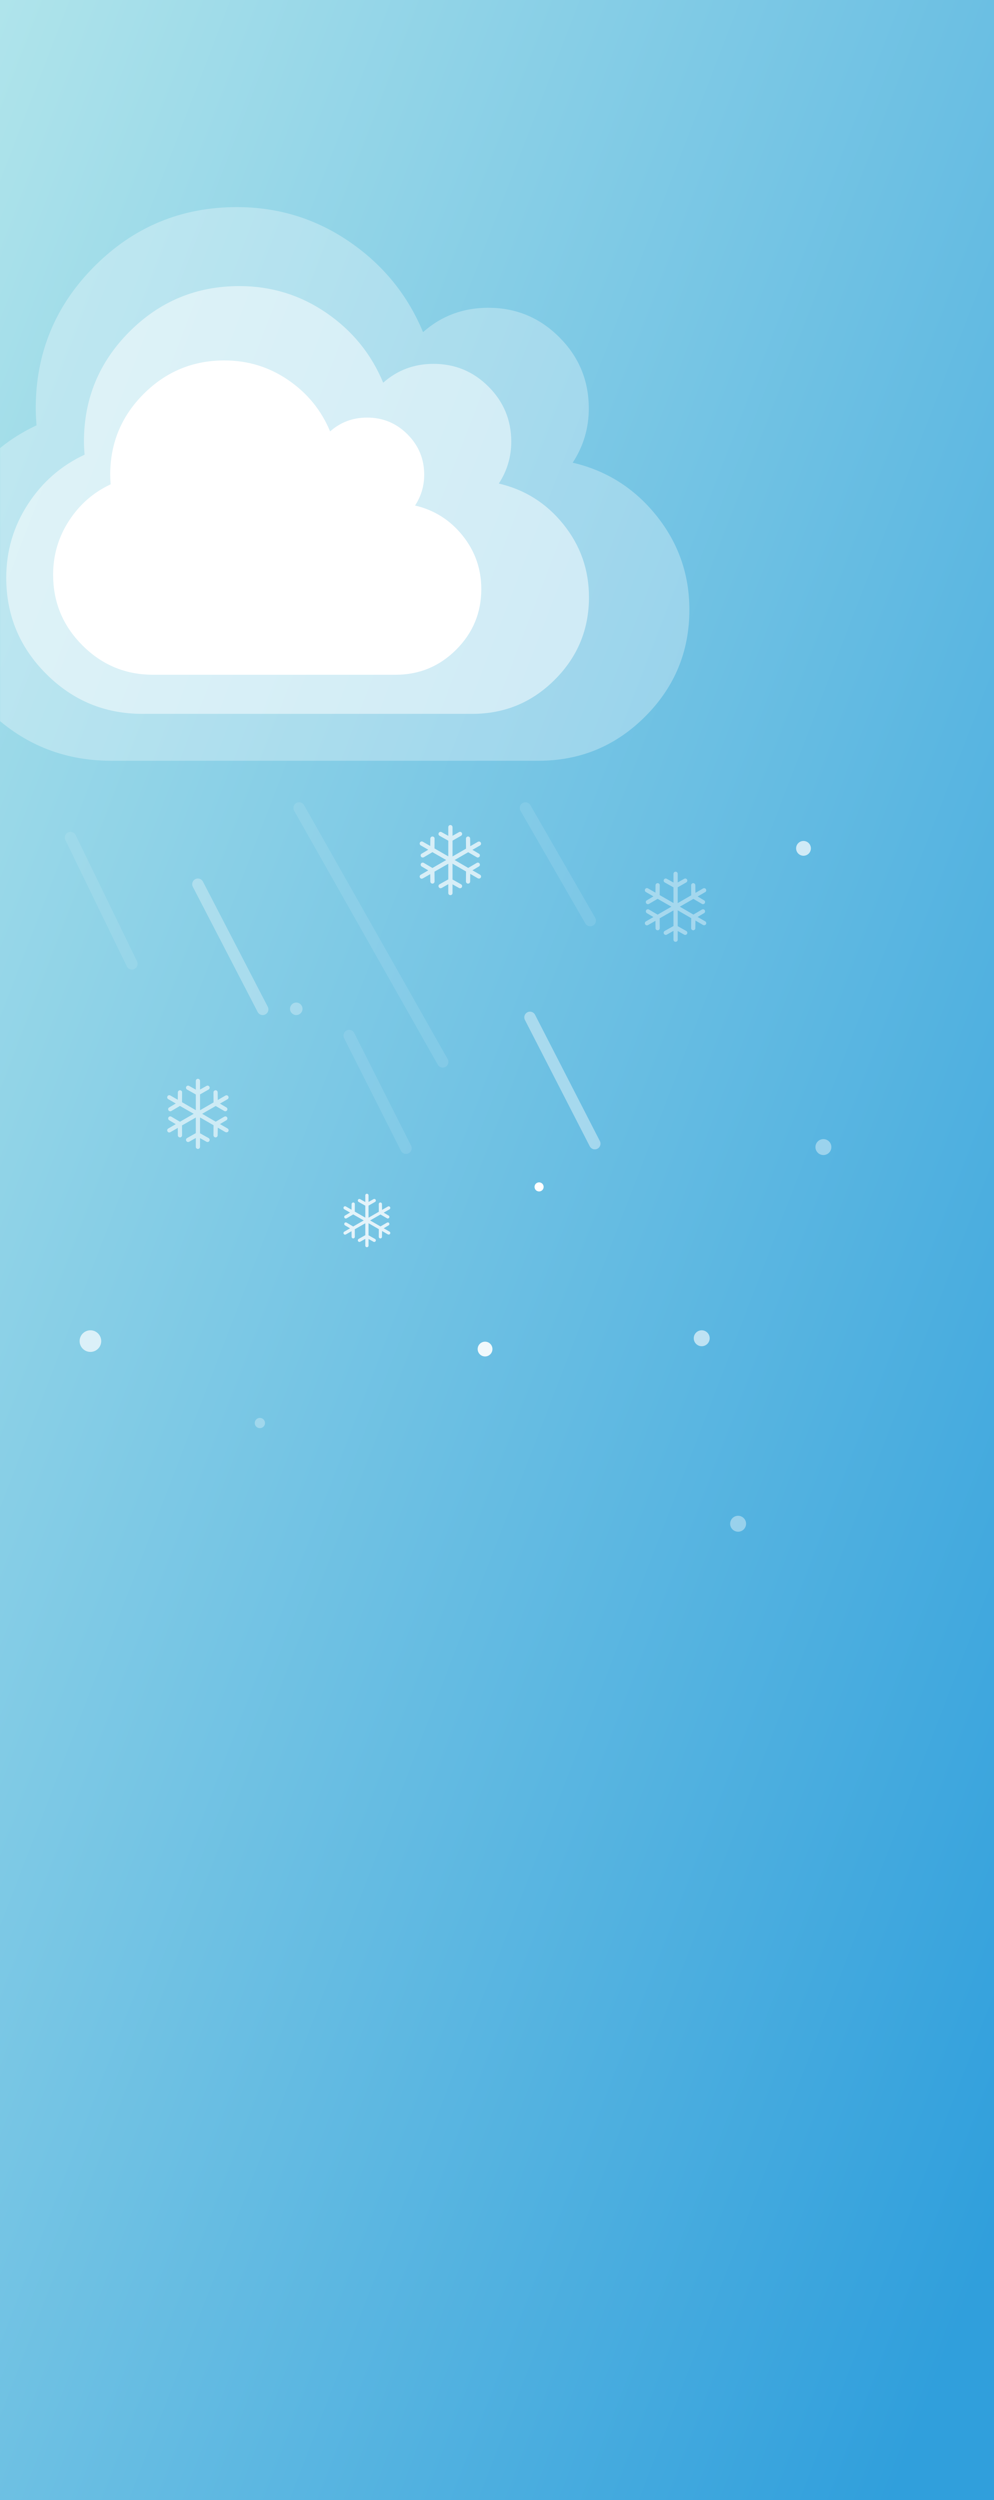 <?xml version="1.0" encoding="UTF-8"?>
<svg width="874px" height="2197px" viewBox="0 0 874 2197" version="1.1" xmlns="http://www.w3.org/2000/svg" xmlns:xlink="http://www.w3.org/1999/xlink">
    <rect x="0" y="0" width="874" height="2197" fill="#333333" stroke="none"/>
    <!-- Generator: Sketch 49 (51002) - http://www.bohemiancoding.com/sketch -->
    <title>sleet</title>
    <desc>Created with Sketch.</desc>
    <defs>
        <linearGradient x1="0%" y1="0%" x2="93.765%" y2="93.765%" id="linearGradient-1">
            <stop stop-color="#B1E5EB" offset="0%"></stop>
            <stop stop-color="#309FDC" offset="100%"></stop>
        </linearGradient>
        <rect id="path-2" x="0" y="0" width="874" height="2197"></rect>
    </defs>
    <g id="Page-1" stroke="none" stroke-width="1" fill="none" fill-rule="evenodd">
        <g id="sleet">
            <g id="Group-24-Copy">
                <g id="night-rainy-copy-3">
                    <g id="Group-5-Copy-3">
                        <g id="with-content-copy-7">
                            <g id="Shape">
                                <g id="fluffy-cloud-silhouette">
                                    <mask id="mask-3" fill="white">
                                        <use xlink:href="#path-2"></use>
                                    </mask>
                                    <use id="Mask" fill="url(#linearGradient-1)" xlink:href="#path-2"></use>
                                    <g id="Group-21" mask="url(#mask-3)" stroke="#FFFFFF" stroke-linecap="round" stroke-width="10">
                                        <g transform="translate(62, 710)">
                                            <path d="M112,67 L169,177" id="Path-3-Copy-12" opacity="0.3"></path>
                                            <path d="M0,26 L54,137" id="Path-3-Copy-13" opacity="0.1"></path>
                                            <path d="M245,200 L295,299" id="Path-3-Copy-15" opacity="0.1"></path>
                                            <path d="M201,0 L327.27,223.14" id="Path-3-Copy-16" opacity="0.1"></path>
                                            <path d="M404,184 L461,295" id="Path-3-Copy-19" opacity="0.4"></path>
                                            <path d="M400,0 L457,99" id="Path-3-Copy-21" opacity="0.1"></path>
                                        </g>
                                    </g>
                                    <g mask="url(#mask-3)" id="Group">
                                        <g transform="translate(-57, 182)">
                                            <g>
                                                <path d="M634.129,271.07 C614.791,246.995 590.258,231.506 560.558,224.597 C570.007,210.083 574.717,194.188 574.717,176.914 C574.717,152.495 566.081,131.649 548.818,114.37 C531.551,97.097 510.713,88.457 486.304,88.457 C464.201,88.457 445.087,95.599 428.974,109.882 C415.395,77.171 393.801,50.68 364.218,30.408 C334.627,10.141 301.64,0 265.258,0 C216.446,0 174.766,17.281 140.227,51.836 C105.685,86.381 88.419,128.081 88.419,176.918 C88.419,180.374 88.65,185.323 89.11,191.774 C62.401,204.214 40.87,223.045 24.523,248.276 C8.177,273.493 0,301.315 0,331.723 C0,374.338 15.142,410.793 45.419,441.081 C75.696,471.378 112.136,486.524 154.734,486.524 L530.525,486.524 C567.131,486.524 598.387,473.556 624.295,447.649 C650.2,421.735 663.154,390.466 663.154,353.836 C663.15,322.739 653.474,295.139 634.129,271.07 Z" id="Shape" fill="#FFFFFF" fill-rule="nonzero" opacity="0.3"></path>
                                                <path d="M552.444,278.833 C537.503,260.231 518.548,248.264 495.602,242.927 C502.901,231.712 506.541,219.432 506.541,206.085 C506.541,187.218 499.868,171.112 486.53,157.762 C473.19,144.417 457.09,137.741 438.231,137.741 C421.153,137.741 406.385,143.259 393.936,154.295 C383.444,129.021 366.76,108.553 343.903,92.891 C321.041,77.232 295.554,69.397 267.444,69.397 C229.731,69.397 197.528,82.749 170.842,109.446 C144.154,136.137 130.814,168.356 130.814,206.088 C130.814,208.759 130.993,212.582 131.348,217.566 C110.712,227.178 94.076,241.727 81.446,261.222 C68.817,280.705 62.499,302.201 62.499,325.695 C62.499,358.62 74.199,386.787 97.591,410.188 C120.984,433.596 149.139,445.298 182.051,445.298 L472.397,445.298 C500.68,445.298 524.829,435.279 544.846,415.263 C564.861,395.241 574.869,371.081 574.869,342.78 C574.867,318.754 567.391,297.429 552.444,278.833 Z" id="Shape" fill="#FFFFFF" fill-rule="nonzero" opacity="0.5"></path>
                                                <path d="M463.718,288.625 C452.739,274.957 438.811,266.163 421.95,262.241 C427.314,254.001 429.988,244.977 429.988,235.171 C429.988,221.307 425.085,209.472 415.284,199.663 C405.482,189.857 393.651,184.951 379.794,184.951 C367.245,184.951 356.394,189.006 347.246,197.115 C339.537,178.544 327.277,163.504 310.482,151.995 C293.683,140.489 274.955,134.732 254.3,134.732 C226.589,134.732 202.926,144.543 183.317,164.16 C163.707,183.773 153.905,207.447 153.905,235.173 C153.905,237.135 154.036,239.945 154.297,243.607 C139.134,250.669 126.91,261.36 117.629,275.685 C108.349,290.001 103.707,305.796 103.707,323.059 C103.707,347.253 112.304,367.949 129.493,385.145 C146.682,402.345 167.37,410.944 191.553,410.944 L404.899,410.944 C425.681,410.944 443.426,403.581 458.135,388.873 C472.841,374.161 480.195,356.409 480.195,335.613 C480.193,317.959 474.7,302.29 463.718,288.625 Z" id="Shape" fill="#FFFFFF" fill-rule="nonzero"></path>
                                            </g>
                                        </g>
                                    </g>
                                </g>
                            </g>
                        </g>
                    </g>
                </g>
                <path d="M422.065,768.634 L415.394,764.789 L421.026,761.443 C421.932,761.008 422.212,759.796 421.697,758.904 C421.173,757.991 420.041,757.799 419.183,758.298 L411.673,762.685 L399.739,755.758 L411.673,748.903 L419.182,753.283 C419.417,753.454 419.719,753.554 420.054,753.554 C420.691,753.554 421.261,753.255 421.697,752.684 C422.2,751.778 421.932,750.58 421.026,750.145 L415.394,746.799 L422.065,742.954 C422.935,742.455 423.234,741.335 422.736,740.415 C422.261,739.53 421.084,739.224 420.188,739.744 L413.483,743.625 L413.383,736.934 C413.367,735.9 412.578,735.065 411.539,735.065 C410.5,735.065 409.688,735.964 409.695,736.934 L409.762,745.765 L397.895,752.62 L397.895,738.71 L405.371,734.459 C406.243,733.966 406.624,732.818 406.108,731.919 C405.584,731.006 404.51,730.735 403.593,731.249 L397.895,734.459 L397.895,726.869 C397.895,725.835 397.057,725 396.017,725 C394.978,725 394.174,725.835 394.174,726.869 L394.174,734.53 L388.273,731.249 C387.354,730.742 386.308,731.027 385.792,731.919 C385.269,732.832 385.594,733.952 386.496,734.459 L394.174,738.774 L394.174,752.548 L382.038,745.565 L382.105,736.934 C382.206,735.964 381.334,735.065 380.295,735.065 L380.227,735.065 C379.255,735.065 378.394,735.899 378.384,736.934 L378.316,743.425 L371.78,739.68 C370.867,739.152 369.741,739.466 369.265,740.343 C368.767,741.271 369.025,742.362 369.936,742.89 L376.54,746.699 L370.773,750.144 C369.869,750.58 369.586,751.792 370.137,752.684 C370.492,753.262 371.008,753.554 371.712,753.554 C372.081,753.554 372.387,753.461 372.684,753.283 L380.227,748.839 L392.33,755.758 L380.227,762.749 L372.684,758.298 C371.779,757.77 370.612,758.02 370.137,758.904 C369.639,759.824 369.909,760.93 370.773,761.443 L376.54,764.853 L369.936,768.698 C369.027,769.226 368.732,770.339 369.265,771.244 C369.638,771.872 370.137,772.179 370.841,772.179 C371.008,772.179 371.343,772.079 371.78,771.908 L378.316,768.163 L378.384,774.654 C378.394,775.688 379.255,776.487 380.227,776.487 L380.295,776.487 C381.334,776.487 382.113,775.624 382.105,774.583 L382.038,765.959 L394.174,759.04 L394.174,772.742 L386.496,777.058 C385.58,777.572 385.259,778.692 385.792,779.597 C386.165,780.232 386.664,780.539 387.368,780.539 C387.703,780.539 388.012,780.482 388.273,780.332 L394.174,776.994 L394.174,784.783 C394.174,785.817 394.978,786.624 396.017,786.624 C397.057,786.624 397.895,785.817 397.895,784.783 L397.895,777.122 L403.593,780.332 C403.854,780.482 404.163,780.539 404.465,780.539 C405.203,780.539 405.746,780.239 406.108,779.597 C406.617,778.699 406.288,777.572 405.371,777.058 L397.895,772.878 L397.895,758.968 L409.762,765.823 L409.695,774.583 C409.687,775.624 410.5,776.487 411.539,776.487 C412.578,776.487 413.367,775.688 413.383,774.654 L413.483,767.928 L420.188,771.844 C420.447,771.993 420.791,772.043 421.161,772.043 C421.864,772.043 422.381,771.751 422.736,771.173 C423.286,770.282 422.935,769.133 422.065,768.634 Z" id="Shape" fill="#FFFFFF" fill-rule="nonzero" opacity="0.7"></path>
                <path d="M200.065,991.634 L193.394,987.789 L199.026,984.443 C199.932,984.008 200.212,982.796 199.697,981.904 C199.173,980.991 198.041,980.799 197.183,981.298 L189.673,985.685 L177.739,978.758 L189.673,971.903 L197.182,976.283 C197.417,976.454 197.719,976.554 198.054,976.554 C198.691,976.554 199.261,976.255 199.697,975.684 C200.2,974.778 199.932,973.58 199.026,973.145 L193.394,969.799 L200.065,965.954 C200.935,965.455 201.234,964.335 200.736,963.415 C200.261,962.53 199.084,962.224 198.188,962.744 L191.483,966.625 L191.383,959.934 C191.367,958.9 190.578,958.065 189.539,958.065 C188.5,958.065 187.688,958.964 187.695,959.934 L187.762,968.765 L175.895,975.62 L175.895,961.71 L183.371,957.459 C184.243,956.966 184.624,955.818 184.108,954.919 C183.584,954.006 182.51,953.735 181.593,954.249 L175.895,957.459 L175.895,949.869 C175.895,948.835 175.057,948 174.017,948 C172.978,948 172.174,948.835 172.174,949.869 L172.174,957.53 L166.273,954.249 C165.354,953.742 164.308,954.027 163.792,954.919 C163.269,955.832 163.594,956.952 164.496,957.459 L172.174,961.774 L172.174,975.548 L160.038,968.565 L160.105,959.934 C160.206,958.964 159.334,958.065 158.295,958.065 L158.227,958.065 C157.255,958.065 156.394,958.899 156.384,959.934 L156.316,966.425 L149.78,962.68 C148.867,962.152 147.741,962.466 147.265,963.343 C146.767,964.271 147.025,965.362 147.936,965.89 L154.54,969.699 L148.773,973.144 C147.869,973.58 147.586,974.792 148.137,975.684 C148.492,976.262 149.008,976.554 149.712,976.554 C150.081,976.554 150.387,976.461 150.684,976.283 L158.227,971.839 L170.33,978.758 L158.227,985.749 L150.684,981.298 C149.779,980.77 148.612,981.02 148.137,981.904 C147.639,982.824 147.909,983.93 148.773,984.443 L154.54,987.853 L147.936,991.698 C147.027,992.226 146.732,993.339 147.265,994.244 C147.638,994.872 148.137,995.179 148.841,995.179 C149.008,995.179 149.343,995.079 149.78,994.908 L156.316,991.163 L156.384,997.654 C156.394,998.688 157.255,999.487 158.227,999.487 L158.295,999.487 C159.334,999.487 160.113,998.624 160.105,997.583 L160.038,988.959 L172.174,982.04 L172.174,995.742 L164.496,1000.058 C163.58,1000.572 163.259,1001.692 163.792,1002.597 C164.165,1003.232 164.664,1003.539 165.368,1003.539 C165.703,1003.539 166.012,1003.482 166.273,1003.332 L172.174,999.994 L172.174,1007.783 C172.174,1008.817 172.978,1009.624 174.017,1009.624 C175.057,1009.624 175.895,1008.817 175.895,1007.783 L175.895,1000.122 L181.593,1003.332 C181.854,1003.482 182.163,1003.539 182.465,1003.539 C183.203,1003.539 183.746,1003.239 184.108,1002.597 C184.617,1001.699 184.288,1000.572 183.371,1000.058 L175.895,995.878 L175.895,981.968 L187.762,988.823 L187.695,997.583 C187.687,998.624 188.5,999.487 189.539,999.487 C190.578,999.487 191.367,998.688 191.383,997.654 L191.483,990.928 L198.188,994.844 C198.447,994.993 198.791,995.043 199.161,995.043 C199.864,995.043 200.381,994.751 200.736,994.173 C201.286,993.282 200.935,992.133 200.065,991.634 Z" id="Shape-Copy-14" fill="#FFFFFF" fill-rule="nonzero" opacity="0.6"></path>
                <path d="M342.473,1082.279 L337.385,1079.347 L341.68,1076.795 C342.371,1076.463 342.585,1075.539 342.192,1074.859 C341.792,1074.162 340.929,1074.015 340.274,1074.396 L334.547,1077.742 L325.444,1072.459 L334.547,1067.231 L340.274,1070.571 C340.453,1070.702 340.683,1070.778 340.939,1070.778 C341.424,1070.778 341.859,1070.55 342.192,1070.114 C342.575,1069.423 342.371,1068.509 341.68,1068.178 L337.384,1065.626 L342.473,1062.694 C343.136,1062.313 343.364,1061.459 342.984,1060.757 C342.622,1060.082 341.724,1059.848 341.041,1060.245 L335.927,1063.205 L335.851,1058.102 C335.839,1057.313 335.237,1056.676 334.444,1056.676 C333.652,1056.676 333.032,1057.362 333.038,1058.102 L333.089,1064.837 L324.038,1070.065 L324.038,1059.457 L329.74,1056.214 C330.405,1055.839 330.695,1054.963 330.302,1054.277 C329.903,1053.581 329.083,1053.374 328.384,1053.766 L324.038,1056.214 L324.038,1050.425 C324.038,1049.637 323.399,1049 322.606,1049 C321.813,1049 321.2,1049.637 321.2,1050.425 L321.2,1056.268 L316.7,1053.766 C315.999,1053.38 315.201,1053.597 314.807,1054.277 C314.408,1054.974 314.656,1055.828 315.344,1056.214 L321.2,1059.505 L321.2,1070.011 L311.944,1064.685 L311.995,1058.102 C312.072,1057.362 311.407,1056.676 310.614,1056.676 C309.822,1056.676 309.165,1057.313 309.157,1058.102 L309.106,1063.053 L304.12,1060.196 C303.424,1059.794 302.565,1060.033 302.202,1060.702 C301.823,1061.41 302.019,1062.242 302.714,1062.645 L307.751,1065.55 L303.353,1068.178 C302.662,1068.509 302.447,1069.434 302.867,1070.114 C303.138,1070.555 303.531,1070.778 304.069,1070.778 C304.35,1070.778 304.584,1070.707 304.81,1070.571 L310.563,1067.182 L319.794,1072.459 L310.563,1077.791 L304.81,1074.396 C304.119,1073.993 303.229,1074.184 302.867,1074.859 C302.487,1075.56 302.694,1076.404 303.352,1076.795 L307.751,1079.396 L302.714,1082.328 C302.02,1082.731 301.796,1083.58 302.202,1084.27 C302.486,1084.749 302.867,1084.983 303.404,1084.983 C303.531,1084.983 303.787,1084.907 304.12,1084.776 L309.106,1081.92 L309.157,1086.871 C309.165,1087.66 309.822,1088.269 310.563,1088.269 C311.407,1088.269 312.001,1087.611 311.995,1086.817 L311.944,1080.239 L321.2,1074.962 L321.2,1085.413 L315.344,1088.704 C314.645,1089.096 314.401,1089.95 314.807,1090.641 C315.092,1091.125 315.472,1091.359 316.009,1091.359 C316.265,1091.359 316.5,1091.316 316.7,1091.202 L321.2,1088.655 L321.2,1094.596 C321.2,1095.385 321.813,1096 322.606,1096 C323.399,1096 324.038,1095.385 324.038,1094.596 L324.038,1088.753 L328.384,1091.202 C328.583,1091.316 328.819,1091.359 329.049,1091.359 C329.612,1091.359 330.026,1091.131 330.302,1090.641 C330.69,1089.956 330.44,1089.096 329.74,1088.704 L324.038,1085.516 L324.038,1074.907 L333.089,1080.136 L333.038,1086.817 C333.032,1087.611 333.652,1088.269 334.444,1088.269 C335.237,1088.269 335.839,1087.66 335.851,1086.871 L335.927,1081.741 L341.041,1084.727 C341.238,1084.842 341.501,1084.88 341.783,1084.88 C342.319,1084.88 342.713,1084.657 342.984,1084.216 C343.404,1083.536 343.136,1082.66 342.473,1082.279 Z" id="Shape-Copy-15" fill="#FFFFFF" fill-rule="nonzero" opacity="0.8"></path>
                <path d="M620.065,809.634 L613.394,805.789 L619.026,802.443 C619.932,802.008 620.212,800.796 619.697,799.904 C619.173,798.991 618.041,798.799 617.183,799.298 L609.673,803.685 L597.739,796.758 L609.673,789.903 L617.182,794.283 C617.417,794.454 617.719,794.554 618.054,794.554 C618.691,794.554 619.261,794.255 619.697,793.684 C620.2,792.778 619.932,791.58 619.026,791.145 L613.394,787.799 L620.065,783.954 C620.935,783.455 621.234,782.335 620.736,781.415 C620.261,780.53 619.084,780.224 618.188,780.744 L611.483,784.625 L611.383,777.934 C611.367,776.9 610.578,776.065 609.539,776.065 C608.5,776.065 607.688,776.964 607.695,777.934 L607.762,786.765 L595.895,793.62 L595.895,779.71 L603.371,775.459 C604.243,774.966 604.624,773.818 604.108,772.919 C603.584,772.006 602.51,771.735 601.593,772.249 L595.895,775.459 L595.895,767.869 C595.895,766.835 595.057,766 594.017,766 C592.978,766 592.174,766.835 592.174,767.869 L592.174,775.53 L586.273,772.249 C585.354,771.742 584.308,772.027 583.792,772.919 C583.269,773.832 583.594,774.952 584.496,775.459 L592.174,779.774 L592.174,793.548 L580.038,786.565 L580.105,777.934 C580.206,776.964 579.334,776.065 578.295,776.065 L578.227,776.065 C577.255,776.065 576.394,776.899 576.384,777.934 L576.316,784.425 L569.78,780.68 C568.867,780.152 567.741,780.466 567.265,781.343 C566.767,782.271 567.025,783.362 567.936,783.89 L574.54,787.699 L568.773,791.144 C567.869,791.58 567.586,792.792 568.137,793.684 C568.492,794.262 569.008,794.554 569.712,794.554 C570.081,794.554 570.387,794.461 570.684,794.283 L578.227,789.839 L590.33,796.758 L578.227,803.749 L570.684,799.298 C569.779,798.77 568.612,799.02 568.137,799.904 C567.639,800.824 567.909,801.93 568.773,802.443 L574.54,805.853 L567.936,809.698 C567.027,810.226 566.732,811.339 567.265,812.244 C567.638,812.872 568.137,813.179 568.841,813.179 C569.008,813.179 569.343,813.079 569.78,812.908 L576.316,809.163 L576.384,815.654 C576.394,816.688 577.255,817.487 578.227,817.487 L578.295,817.487 C579.334,817.487 580.113,816.624 580.105,815.583 L580.038,806.959 L592.174,800.04 L592.174,813.742 L584.496,818.058 C583.58,818.572 583.259,819.692 583.792,820.597 C584.165,821.232 584.664,821.539 585.368,821.539 C585.703,821.539 586.012,821.482 586.273,821.332 L592.174,817.994 L592.174,825.783 C592.174,826.817 592.978,827.624 594.017,827.624 C595.057,827.624 595.895,826.817 595.895,825.783 L595.895,818.122 L601.593,821.332 C601.854,821.482 602.163,821.539 602.465,821.539 C603.203,821.539 603.746,821.239 604.108,820.597 C604.617,819.699 604.288,818.572 603.371,818.058 L595.895,813.878 L595.895,799.968 L607.762,806.823 L607.695,815.583 C607.687,816.624 608.5,817.487 609.539,817.487 C610.578,817.487 611.367,816.688 611.383,815.654 L611.483,808.928 L618.188,812.844 C618.447,812.993 618.791,813.043 619.161,813.043 C619.864,813.043 620.381,812.751 620.736,812.173 C621.286,811.282 620.935,810.133 620.065,809.634 Z" id="Shape-Copy-12" fill="#FFFFFF" fill-rule="nonzero" opacity="0.4"></path>
            </g>
            <g id="Group-14-Copy-3" transform="translate(70, 739)" fill="#FFFFFF">
                <circle id="Oval-6" opacity="0.7" cx="9.5" cy="439.5" r="9.5"></circle>
                <circle id="Oval-6-Copy-3" opacity="0.3" cx="158.5" cy="511.5" r="4.5"></circle>
                <circle id="Oval-6" cx="404" cy="304" r="4"></circle>
                <circle id="Oval-6" opacity="0.6" cx="547" cy="437" r="7"></circle>
                <circle id="Oval-6-Copy" opacity="0.4" cx="579" cy="600" r="7"></circle>
                <circle id="Oval-6-Copy-2" opacity="0.4" cx="654" cy="269" r="7"></circle>
                <circle id="Oval-6" opacity="0.9" cx="356.5" cy="446.5" r="6.5"></circle>
                <circle id="Oval-6" opacity="0.7" cx="636.5" cy="6.5" r="6.5"></circle>
                <circle id="Oval-6" opacity="0.3" cx="190.5" cy="147.5" r="5.5"></circle>
            </g>
        </g>
    </g>
</svg>